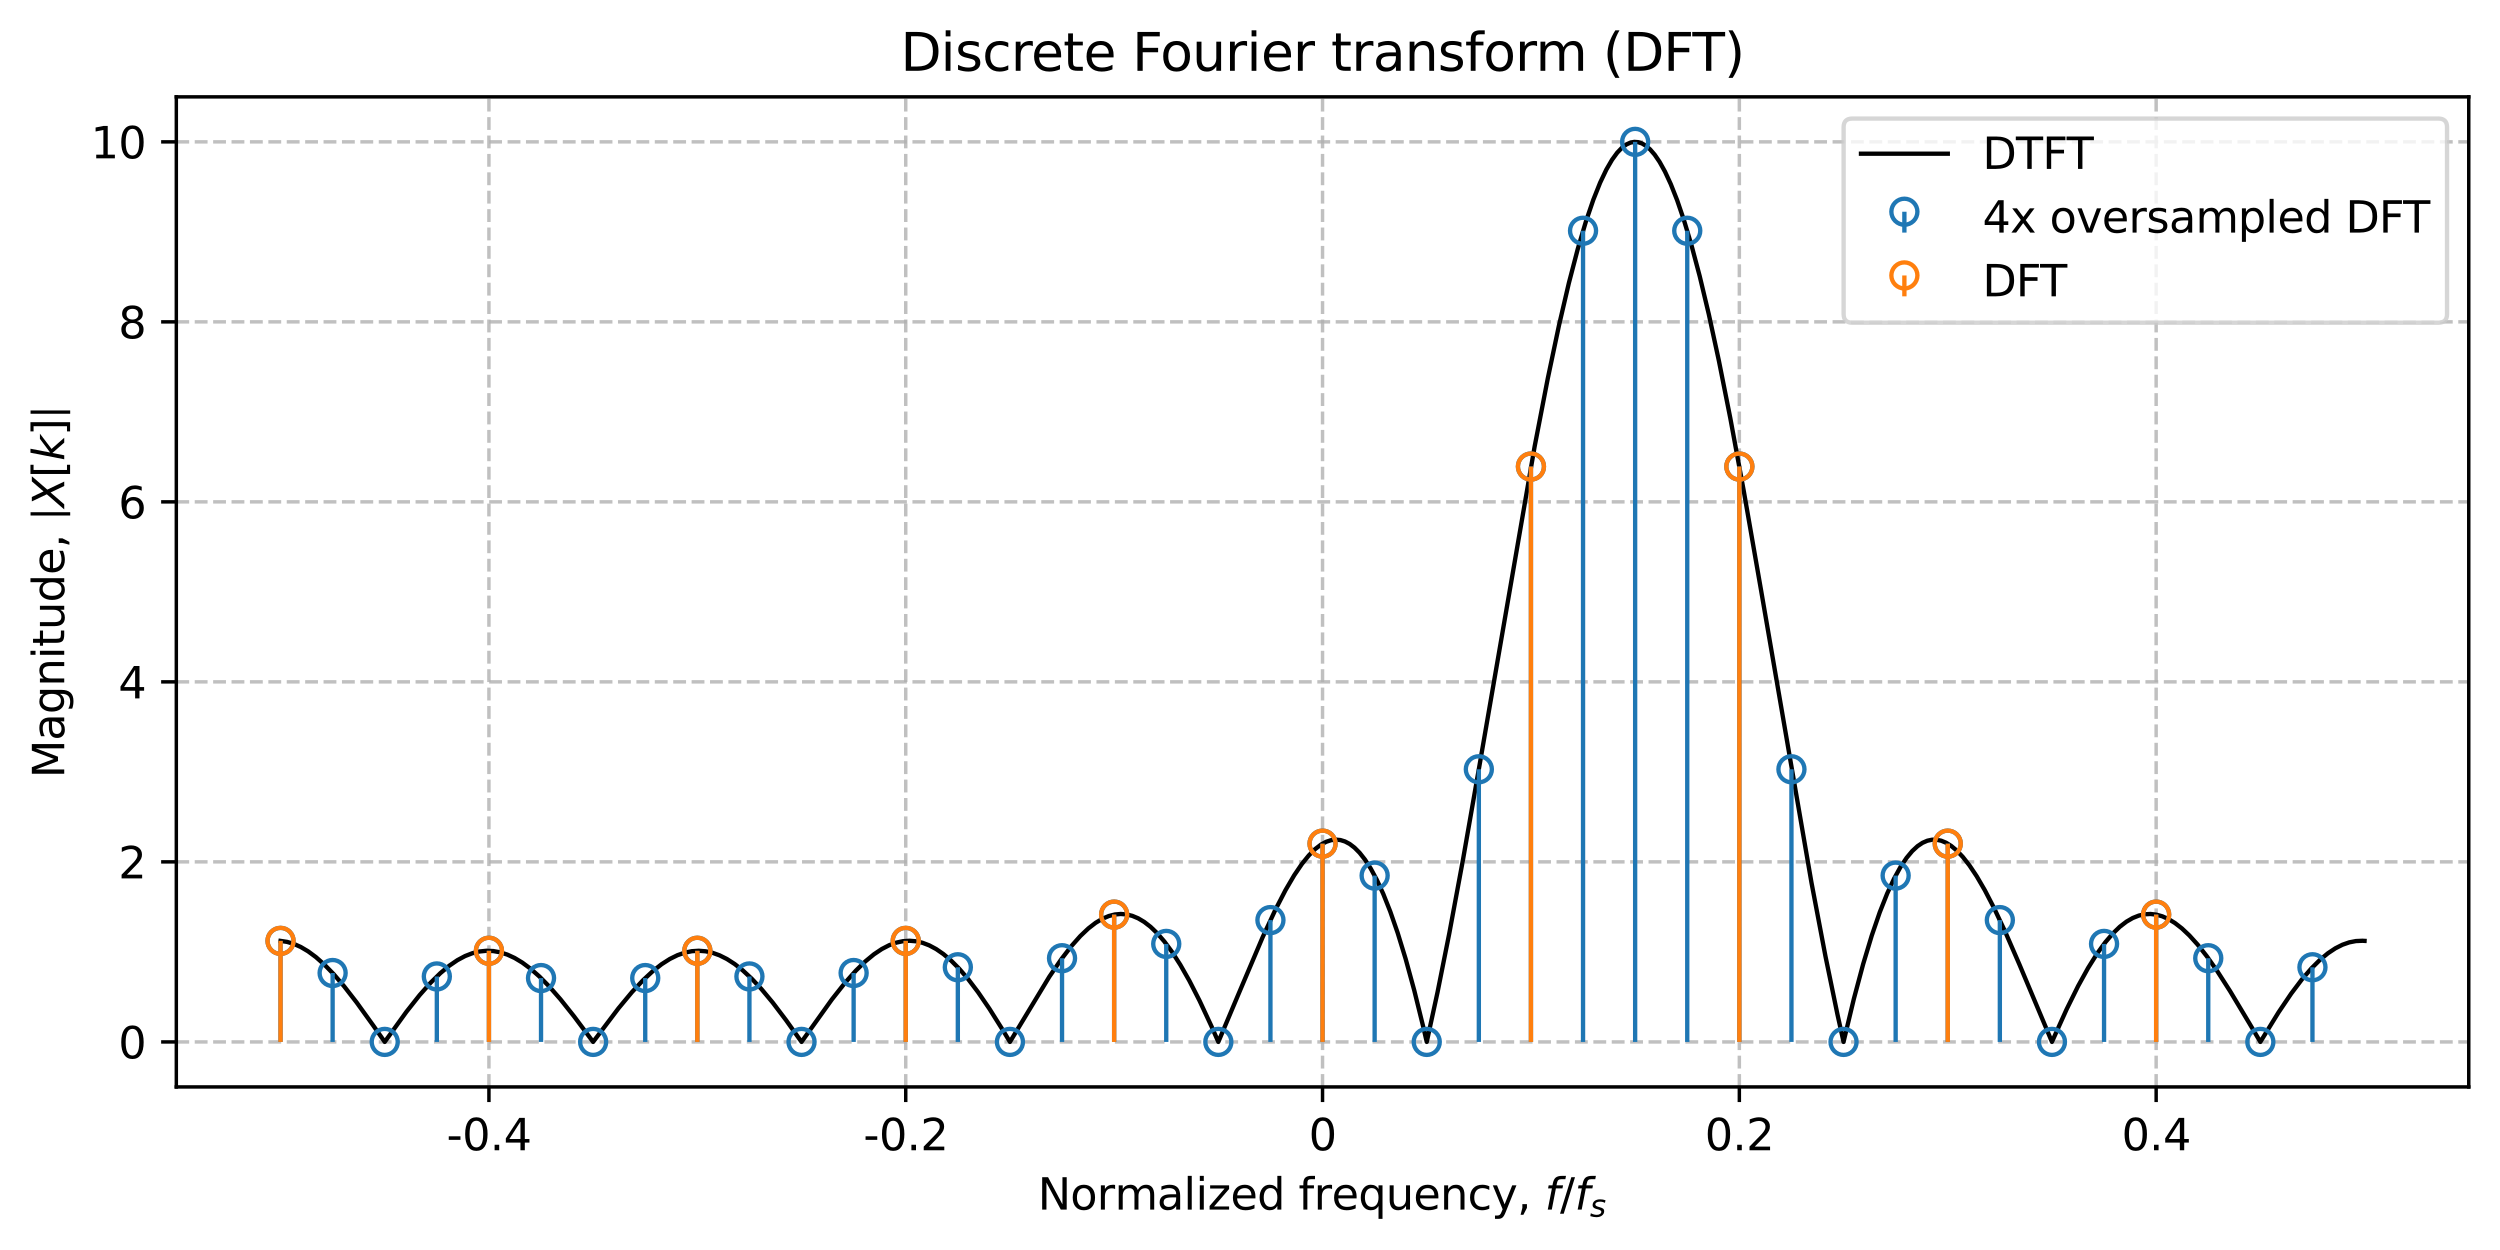 <?xml version="1.0" encoding="utf-8" standalone="no"?>
<!DOCTYPE svg PUBLIC "-//W3C//DTD SVG 1.1//EN"
  "http://www.w3.org/Graphics/SVG/1.1/DTD/svg11.dtd">
<svg xmlns:xlink="http://www.w3.org/1999/xlink" width="576pt" height="288pt" viewBox="0 0 576 288" xmlns="http://www.w3.org/2000/svg" version="1.1">
 <defs>
  <style type="text/css">*{stroke-linejoin: round; stroke-linecap: butt}</style>
 </defs>
 <g id="figure_1">
  <g id="patch_1">
   <path d="M 0 288 
L 576 288 
L 576 0 
L 0 0 
z
" style="fill: #ffffff"/>
  </g>
  <g id="axes_1">
   <g id="patch_2">
    <path d="M 40.625 250.422 
L 568.8 250.422 
L 568.8 22.318 
L 40.625 22.318 
z
" style="fill: #ffffff"/>
   </g>
   <g id="matplotlib.axis_1">
    <g id="xtick_1">
     <g id="line2d_1">
      <path d="M 112.649 250.422 
L 112.649 22.318 
" clip-path="url(#pb318023a5d)" style="fill: none; stroke-dasharray: 2.96,1.28; stroke-dashoffset: 0; stroke: #b0b0b0; stroke-opacity: 0.8; stroke-width: 0.8"/>
     </g>
     <g id="line2d_2">
      <defs>
       <path id="m74161838cf" d="M 0 0 
L 0 3.5 
" style="stroke: #000000; stroke-width: 0.8"/>
      </defs>
      <g>
       <use xlink:href="#m74161838cf" x="112.649" y="250.422" style="stroke: #000000; stroke-width: 0.8"/>
      </g>
     </g>
     <g id="text_1">
      <!-- -0.4 -->
      <g transform="translate(102.893 265.02) scale(0.1 -0.1)">
       <defs>
        <path id="DejaVuSans-2d" d="M 313 2009 
L 1997 2009 
L 1997 1497 
L 313 1497 
L 313 2009 
z
" transform="scale(0.016)"/>
        <path id="DejaVuSans-30" d="M 2034 4250 
Q 1547 4250 1301 3770 
Q 1056 3291 1056 2328 
Q 1056 1369 1301 889 
Q 1547 409 2034 409 
Q 2525 409 2770 889 
Q 3016 1369 3016 2328 
Q 3016 3291 2770 3770 
Q 2525 4250 2034 4250 
z
M 2034 4750 
Q 2819 4750 3233 4129 
Q 3647 3509 3647 2328 
Q 3647 1150 3233 529 
Q 2819 -91 2034 -91 
Q 1250 -91 836 529 
Q 422 1150 422 2328 
Q 422 3509 836 4129 
Q 1250 4750 2034 4750 
z
" transform="scale(0.016)"/>
        <path id="DejaVuSans-2e" d="M 684 794 
L 1344 794 
L 1344 0 
L 684 0 
L 684 794 
z
" transform="scale(0.016)"/>
        <path id="DejaVuSans-34" d="M 2419 4116 
L 825 1625 
L 2419 1625 
L 2419 4116 
z
M 2253 4666 
L 3047 4666 
L 3047 1625 
L 3713 1625 
L 3713 1100 
L 3047 1100 
L 3047 0 
L 2419 0 
L 2419 1100 
L 313 1100 
L 313 1709 
L 2253 4666 
z
" transform="scale(0.016)"/>
       </defs>
       <use xlink:href="#DejaVuSans-2d"/>
       <use xlink:href="#DejaVuSans-30" transform="translate(36.084 0)"/>
       <use xlink:href="#DejaVuSans-2e" transform="translate(99.707 0)"/>
       <use xlink:href="#DejaVuSans-34" transform="translate(131.494 0)"/>
      </g>
     </g>
    </g>
    <g id="xtick_2">
     <g id="line2d_3">
      <path d="M 208.681 250.422 
L 208.681 22.318 
" clip-path="url(#pb318023a5d)" style="fill: none; stroke-dasharray: 2.96,1.28; stroke-dashoffset: 0; stroke: #b0b0b0; stroke-opacity: 0.8; stroke-width: 0.8"/>
     </g>
     <g id="line2d_4">
      <g>
       <use xlink:href="#m74161838cf" x="208.681" y="250.422" style="stroke: #000000; stroke-width: 0.8"/>
      </g>
     </g>
     <g id="text_2">
      <!-- -0.2 -->
      <g transform="translate(198.925 265.02) scale(0.1 -0.1)">
       <defs>
        <path id="DejaVuSans-32" d="M 1228 531 
L 3431 531 
L 3431 0 
L 469 0 
L 469 531 
Q 828 903 1448 1529 
Q 2069 2156 2228 2338 
Q 2531 2678 2651 2914 
Q 2772 3150 2772 3378 
Q 2772 3750 2511 3984 
Q 2250 4219 1831 4219 
Q 1534 4219 1204 4116 
Q 875 4013 500 3803 
L 500 4441 
Q 881 4594 1212 4672 
Q 1544 4750 1819 4750 
Q 2544 4750 2975 4387 
Q 3406 4025 3406 3419 
Q 3406 3131 3298 2873 
Q 3191 2616 2906 2266 
Q 2828 2175 2409 1742 
Q 1991 1309 1228 531 
z
" transform="scale(0.016)"/>
       </defs>
       <use xlink:href="#DejaVuSans-2d"/>
       <use xlink:href="#DejaVuSans-30" transform="translate(36.084 0)"/>
       <use xlink:href="#DejaVuSans-2e" transform="translate(99.707 0)"/>
       <use xlink:href="#DejaVuSans-32" transform="translate(131.494 0)"/>
      </g>
     </g>
    </g>
    <g id="xtick_3">
     <g id="line2d_5">
      <path d="M 304.713 250.422 
L 304.713 22.318 
" clip-path="url(#pb318023a5d)" style="fill: none; stroke-dasharray: 2.96,1.28; stroke-dashoffset: 0; stroke: #b0b0b0; stroke-opacity: 0.8; stroke-width: 0.8"/>
     </g>
     <g id="line2d_6">
      <g>
       <use xlink:href="#m74161838cf" x="304.713" y="250.422" style="stroke: #000000; stroke-width: 0.8"/>
      </g>
     </g>
     <g id="text_3">
      <!-- 0 -->
      <g transform="translate(301.531 265.02) scale(0.1 -0.1)">
       <use xlink:href="#DejaVuSans-30"/>
      </g>
     </g>
    </g>
    <g id="xtick_4">
     <g id="line2d_7">
      <path d="M 400.745 250.422 
L 400.745 22.318 
" clip-path="url(#pb318023a5d)" style="fill: none; stroke-dasharray: 2.96,1.28; stroke-dashoffset: 0; stroke: #b0b0b0; stroke-opacity: 0.8; stroke-width: 0.8"/>
     </g>
     <g id="line2d_8">
      <g>
       <use xlink:href="#m74161838cf" x="400.745" y="250.422" style="stroke: #000000; stroke-width: 0.8"/>
      </g>
     </g>
     <g id="text_4">
      <!-- 0.2 -->
      <g transform="translate(392.793 265.02) scale(0.1 -0.1)">
       <use xlink:href="#DejaVuSans-30"/>
       <use xlink:href="#DejaVuSans-2e" transform="translate(63.623 0)"/>
       <use xlink:href="#DejaVuSans-32" transform="translate(95.41 0)"/>
      </g>
     </g>
    </g>
    <g id="xtick_5">
     <g id="line2d_9">
      <path d="M 496.777 250.422 
L 496.777 22.318 
" clip-path="url(#pb318023a5d)" style="fill: none; stroke-dasharray: 2.96,1.28; stroke-dashoffset: 0; stroke: #b0b0b0; stroke-opacity: 0.8; stroke-width: 0.8"/>
     </g>
     <g id="line2d_10">
      <g>
       <use xlink:href="#m74161838cf" x="496.777" y="250.422" style="stroke: #000000; stroke-width: 0.8"/>
      </g>
     </g>
     <g id="text_5">
      <!-- 0.4 -->
      <g transform="translate(488.825 265.02) scale(0.1 -0.1)">
       <use xlink:href="#DejaVuSans-30"/>
       <use xlink:href="#DejaVuSans-2e" transform="translate(63.623 0)"/>
       <use xlink:href="#DejaVuSans-34" transform="translate(95.41 0)"/>
      </g>
     </g>
    </g>
    <g id="text_6">
     <!-- Normalized frequency, $f/f_s$ -->
     <g transform="translate(239.113 278.7) scale(0.1 -0.1)">
      <defs>
       <path id="DejaVuSans-4e" d="M 628 4666 
L 1478 4666 
L 3547 763 
L 3547 4666 
L 4159 4666 
L 4159 0 
L 3309 0 
L 1241 3903 
L 1241 0 
L 628 0 
L 628 4666 
z
" transform="scale(0.016)"/>
       <path id="DejaVuSans-6f" d="M 1959 3097 
Q 1497 3097 1228 2736 
Q 959 2375 959 1747 
Q 959 1119 1226 758 
Q 1494 397 1959 397 
Q 2419 397 2687 759 
Q 2956 1122 2956 1747 
Q 2956 2369 2687 2733 
Q 2419 3097 1959 3097 
z
M 1959 3584 
Q 2709 3584 3137 3096 
Q 3566 2609 3566 1747 
Q 3566 888 3137 398 
Q 2709 -91 1959 -91 
Q 1206 -91 779 398 
Q 353 888 353 1747 
Q 353 2609 779 3096 
Q 1206 3584 1959 3584 
z
" transform="scale(0.016)"/>
       <path id="DejaVuSans-72" d="M 2631 2963 
Q 2534 3019 2420 3045 
Q 2306 3072 2169 3072 
Q 1681 3072 1420 2755 
Q 1159 2438 1159 1844 
L 1159 0 
L 581 0 
L 581 3500 
L 1159 3500 
L 1159 2956 
Q 1341 3275 1631 3429 
Q 1922 3584 2338 3584 
Q 2397 3584 2469 3576 
Q 2541 3569 2628 3553 
L 2631 2963 
z
" transform="scale(0.016)"/>
       <path id="DejaVuSans-6d" d="M 3328 2828 
Q 3544 3216 3844 3400 
Q 4144 3584 4550 3584 
Q 5097 3584 5394 3201 
Q 5691 2819 5691 2113 
L 5691 0 
L 5113 0 
L 5113 2094 
Q 5113 2597 4934 2840 
Q 4756 3084 4391 3084 
Q 3944 3084 3684 2787 
Q 3425 2491 3425 1978 
L 3425 0 
L 2847 0 
L 2847 2094 
Q 2847 2600 2669 2842 
Q 2491 3084 2119 3084 
Q 1678 3084 1418 2786 
Q 1159 2488 1159 1978 
L 1159 0 
L 581 0 
L 581 3500 
L 1159 3500 
L 1159 2956 
Q 1356 3278 1631 3431 
Q 1906 3584 2284 3584 
Q 2666 3584 2933 3390 
Q 3200 3197 3328 2828 
z
" transform="scale(0.016)"/>
       <path id="DejaVuSans-61" d="M 2194 1759 
Q 1497 1759 1228 1600 
Q 959 1441 959 1056 
Q 959 750 1161 570 
Q 1363 391 1709 391 
Q 2188 391 2477 730 
Q 2766 1069 2766 1631 
L 2766 1759 
L 2194 1759 
z
M 3341 1997 
L 3341 0 
L 2766 0 
L 2766 531 
Q 2569 213 2275 61 
Q 1981 -91 1556 -91 
Q 1019 -91 701 211 
Q 384 513 384 1019 
Q 384 1609 779 1909 
Q 1175 2209 1959 2209 
L 2766 2209 
L 2766 2266 
Q 2766 2663 2505 2880 
Q 2244 3097 1772 3097 
Q 1472 3097 1187 3025 
Q 903 2953 641 2809 
L 641 3341 
Q 956 3463 1253 3523 
Q 1550 3584 1831 3584 
Q 2591 3584 2966 3190 
Q 3341 2797 3341 1997 
z
" transform="scale(0.016)"/>
       <path id="DejaVuSans-6c" d="M 603 4863 
L 1178 4863 
L 1178 0 
L 603 0 
L 603 4863 
z
" transform="scale(0.016)"/>
       <path id="DejaVuSans-69" d="M 603 3500 
L 1178 3500 
L 1178 0 
L 603 0 
L 603 3500 
z
M 603 4863 
L 1178 4863 
L 1178 4134 
L 603 4134 
L 603 4863 
z
" transform="scale(0.016)"/>
       <path id="DejaVuSans-7a" d="M 353 3500 
L 3084 3500 
L 3084 2975 
L 922 459 
L 3084 459 
L 3084 0 
L 275 0 
L 275 525 
L 2438 3041 
L 353 3041 
L 353 3500 
z
" transform="scale(0.016)"/>
       <path id="DejaVuSans-65" d="M 3597 1894 
L 3597 1613 
L 953 1613 
Q 991 1019 1311 708 
Q 1631 397 2203 397 
Q 2534 397 2845 478 
Q 3156 559 3463 722 
L 3463 178 
Q 3153 47 2828 -22 
Q 2503 -91 2169 -91 
Q 1331 -91 842 396 
Q 353 884 353 1716 
Q 353 2575 817 3079 
Q 1281 3584 2069 3584 
Q 2775 3584 3186 3129 
Q 3597 2675 3597 1894 
z
M 3022 2063 
Q 3016 2534 2758 2815 
Q 2500 3097 2075 3097 
Q 1594 3097 1305 2825 
Q 1016 2553 972 2059 
L 3022 2063 
z
" transform="scale(0.016)"/>
       <path id="DejaVuSans-64" d="M 2906 2969 
L 2906 4863 
L 3481 4863 
L 3481 0 
L 2906 0 
L 2906 525 
Q 2725 213 2448 61 
Q 2172 -91 1784 -91 
Q 1150 -91 751 415 
Q 353 922 353 1747 
Q 353 2572 751 3078 
Q 1150 3584 1784 3584 
Q 2172 3584 2448 3432 
Q 2725 3281 2906 2969 
z
M 947 1747 
Q 947 1113 1208 752 
Q 1469 391 1925 391 
Q 2381 391 2643 752 
Q 2906 1113 2906 1747 
Q 2906 2381 2643 2742 
Q 2381 3103 1925 3103 
Q 1469 3103 1208 2742 
Q 947 2381 947 1747 
z
" transform="scale(0.016)"/>
       <path id="DejaVuSans-20" transform="scale(0.016)"/>
       <path id="DejaVuSans-66" d="M 2375 4863 
L 2375 4384 
L 1825 4384 
Q 1516 4384 1395 4259 
Q 1275 4134 1275 3809 
L 1275 3500 
L 2222 3500 
L 2222 3053 
L 1275 3053 
L 1275 0 
L 697 0 
L 697 3053 
L 147 3053 
L 147 3500 
L 697 3500 
L 697 3744 
Q 697 4328 969 4595 
Q 1241 4863 1831 4863 
L 2375 4863 
z
" transform="scale(0.016)"/>
       <path id="DejaVuSans-71" d="M 947 1747 
Q 947 1113 1208 752 
Q 1469 391 1925 391 
Q 2381 391 2643 752 
Q 2906 1113 2906 1747 
Q 2906 2381 2643 2742 
Q 2381 3103 1925 3103 
Q 1469 3103 1208 2742 
Q 947 2381 947 1747 
z
M 2906 525 
Q 2725 213 2448 61 
Q 2172 -91 1784 -91 
Q 1150 -91 751 415 
Q 353 922 353 1747 
Q 353 2572 751 3078 
Q 1150 3584 1784 3584 
Q 2172 3584 2448 3432 
Q 2725 3281 2906 2969 
L 2906 3500 
L 3481 3500 
L 3481 -1331 
L 2906 -1331 
L 2906 525 
z
" transform="scale(0.016)"/>
       <path id="DejaVuSans-75" d="M 544 1381 
L 544 3500 
L 1119 3500 
L 1119 1403 
Q 1119 906 1312 657 
Q 1506 409 1894 409 
Q 2359 409 2629 706 
Q 2900 1003 2900 1516 
L 2900 3500 
L 3475 3500 
L 3475 0 
L 2900 0 
L 2900 538 
Q 2691 219 2414 64 
Q 2138 -91 1772 -91 
Q 1169 -91 856 284 
Q 544 659 544 1381 
z
M 1991 3584 
L 1991 3584 
z
" transform="scale(0.016)"/>
       <path id="DejaVuSans-6e" d="M 3513 2113 
L 3513 0 
L 2938 0 
L 2938 2094 
Q 2938 2591 2744 2837 
Q 2550 3084 2163 3084 
Q 1697 3084 1428 2787 
Q 1159 2491 1159 1978 
L 1159 0 
L 581 0 
L 581 3500 
L 1159 3500 
L 1159 2956 
Q 1366 3272 1645 3428 
Q 1925 3584 2291 3584 
Q 2894 3584 3203 3211 
Q 3513 2838 3513 2113 
z
" transform="scale(0.016)"/>
       <path id="DejaVuSans-63" d="M 3122 3366 
L 3122 2828 
Q 2878 2963 2633 3030 
Q 2388 3097 2138 3097 
Q 1578 3097 1268 2742 
Q 959 2388 959 1747 
Q 959 1106 1268 751 
Q 1578 397 2138 397 
Q 2388 397 2633 464 
Q 2878 531 3122 666 
L 3122 134 
Q 2881 22 2623 -34 
Q 2366 -91 2075 -91 
Q 1284 -91 818 406 
Q 353 903 353 1747 
Q 353 2603 823 3093 
Q 1294 3584 2113 3584 
Q 2378 3584 2631 3529 
Q 2884 3475 3122 3366 
z
" transform="scale(0.016)"/>
       <path id="DejaVuSans-79" d="M 2059 -325 
Q 1816 -950 1584 -1140 
Q 1353 -1331 966 -1331 
L 506 -1331 
L 506 -850 
L 844 -850 
Q 1081 -850 1212 -737 
Q 1344 -625 1503 -206 
L 1606 56 
L 191 3500 
L 800 3500 
L 1894 763 
L 2988 3500 
L 3597 3500 
L 2059 -325 
z
" transform="scale(0.016)"/>
       <path id="DejaVuSans-2c" d="M 750 794 
L 1409 794 
L 1409 256 
L 897 -744 
L 494 -744 
L 750 256 
L 750 794 
z
" transform="scale(0.016)"/>
       <path id="DejaVuSans-Oblique-66" d="M 3059 4863 
L 2969 4384 
L 2419 4384 
Q 2106 4384 1964 4261 
Q 1822 4138 1753 3809 
L 1691 3500 
L 2638 3500 
L 2553 3053 
L 1606 3053 
L 1013 0 
L 434 0 
L 1031 3053 
L 481 3053 
L 563 3500 
L 1113 3500 
L 1159 3744 
Q 1278 4363 1576 4613 
Q 1875 4863 2516 4863 
L 3059 4863 
z
" transform="scale(0.016)"/>
       <path id="DejaVuSans-2f" d="M 1625 4666 
L 2156 4666 
L 531 -594 
L 0 -594 
L 1625 4666 
z
" transform="scale(0.016)"/>
       <path id="DejaVuSans-Oblique-73" d="M 3200 3397 
L 3091 2853 
Q 2863 2978 2609 3040 
Q 2356 3103 2088 3103 
Q 1634 3103 1373 2948 
Q 1113 2794 1113 2528 
Q 1113 2219 1719 2053 
Q 1766 2041 1788 2034 
L 1972 1978 
Q 2547 1819 2739 1644 
Q 2931 1469 2931 1166 
Q 2931 609 2489 259 
Q 2047 -91 1331 -91 
Q 1053 -91 747 -37 
Q 441 16 72 128 
L 184 722 
Q 500 559 806 475 
Q 1113 391 1394 391 
Q 1816 391 2080 572 
Q 2344 753 2344 1031 
Q 2344 1331 1650 1516 
L 1591 1531 
L 1394 1581 
Q 956 1697 753 1886 
Q 550 2075 550 2369 
Q 550 2928 970 3256 
Q 1391 3584 2113 3584 
Q 2397 3584 2667 3537 
Q 2938 3491 3200 3397 
z
" transform="scale(0.016)"/>
      </defs>
      <use xlink:href="#DejaVuSans-4e" transform="translate(0 0.016)"/>
      <use xlink:href="#DejaVuSans-6f" transform="translate(74.805 0.016)"/>
      <use xlink:href="#DejaVuSans-72" transform="translate(135.986 0.016)"/>
      <use xlink:href="#DejaVuSans-6d" transform="translate(177.1 0.016)"/>
      <use xlink:href="#DejaVuSans-61" transform="translate(274.512 0.016)"/>
      <use xlink:href="#DejaVuSans-6c" transform="translate(335.791 0.016)"/>
      <use xlink:href="#DejaVuSans-69" transform="translate(363.574 0.016)"/>
      <use xlink:href="#DejaVuSans-7a" transform="translate(391.357 0.016)"/>
      <use xlink:href="#DejaVuSans-65" transform="translate(443.848 0.016)"/>
      <use xlink:href="#DejaVuSans-64" transform="translate(505.371 0.016)"/>
      <use xlink:href="#DejaVuSans-20" transform="translate(568.848 0.016)"/>
      <use xlink:href="#DejaVuSans-66" transform="translate(600.635 0.016)"/>
      <use xlink:href="#DejaVuSans-72" transform="translate(635.84 0.016)"/>
      <use xlink:href="#DejaVuSans-65" transform="translate(676.953 0.016)"/>
      <use xlink:href="#DejaVuSans-71" transform="translate(738.477 0.016)"/>
      <use xlink:href="#DejaVuSans-75" transform="translate(801.953 0.016)"/>
      <use xlink:href="#DejaVuSans-65" transform="translate(865.332 0.016)"/>
      <use xlink:href="#DejaVuSans-6e" transform="translate(926.855 0.016)"/>
      <use xlink:href="#DejaVuSans-63" transform="translate(990.234 0.016)"/>
      <use xlink:href="#DejaVuSans-79" transform="translate(1045.215 0.016)"/>
      <use xlink:href="#DejaVuSans-2c" transform="translate(1104.395 0.016)"/>
      <use xlink:href="#DejaVuSans-20" transform="translate(1136.182 0.016)"/>
      <use xlink:href="#DejaVuSans-Oblique-66" transform="translate(1167.969 0.016)"/>
      <use xlink:href="#DejaVuSans-2f" transform="translate(1203.174 0.016)"/>
      <use xlink:href="#DejaVuSans-Oblique-66" transform="translate(1236.865 0.016)"/>
      <use xlink:href="#DejaVuSans-Oblique-73" transform="translate(1272.07 -16.391) scale(0.7)"/>
     </g>
    </g>
   </g>
   <g id="matplotlib.axis_2">
    <g id="ytick_1">
     <g id="line2d_11">
      <path d="M 40.625 240.054 
L 568.8 240.054 
" clip-path="url(#pb318023a5d)" style="fill: none; stroke-dasharray: 2.96,1.28; stroke-dashoffset: 0; stroke: #b0b0b0; stroke-opacity: 0.8; stroke-width: 0.8"/>
     </g>
     <g id="line2d_12">
      <defs>
       <path id="mab198cfd69" d="M 0 0 
L -3.5 0 
" style="stroke: #000000; stroke-width: 0.8"/>
      </defs>
      <g>
       <use xlink:href="#mab198cfd69" x="40.625" y="240.054" style="stroke: #000000; stroke-width: 0.8"/>
      </g>
     </g>
     <g id="text_7">
      <!-- 0 -->
      <g transform="translate(27.262 243.853) scale(0.1 -0.1)">
       <use xlink:href="#DejaVuSans-30"/>
      </g>
     </g>
    </g>
    <g id="ytick_2">
     <g id="line2d_13">
      <path d="M 40.625 198.58 
L 568.8 198.58 
" clip-path="url(#pb318023a5d)" style="fill: none; stroke-dasharray: 2.96,1.28; stroke-dashoffset: 0; stroke: #b0b0b0; stroke-opacity: 0.8; stroke-width: 0.8"/>
     </g>
     <g id="line2d_14">
      <g>
       <use xlink:href="#mab198cfd69" x="40.625" y="198.58" style="stroke: #000000; stroke-width: 0.8"/>
      </g>
     </g>
     <g id="text_8">
      <!-- 2 -->
      <g transform="translate(27.262 202.379) scale(0.1 -0.1)">
       <use xlink:href="#DejaVuSans-32"/>
      </g>
     </g>
    </g>
    <g id="ytick_3">
     <g id="line2d_15">
      <path d="M 40.625 157.107 
L 568.8 157.107 
" clip-path="url(#pb318023a5d)" style="fill: none; stroke-dasharray: 2.96,1.28; stroke-dashoffset: 0; stroke: #b0b0b0; stroke-opacity: 0.8; stroke-width: 0.8"/>
     </g>
     <g id="line2d_16">
      <g>
       <use xlink:href="#mab198cfd69" x="40.625" y="157.107" style="stroke: #000000; stroke-width: 0.8"/>
      </g>
     </g>
     <g id="text_9">
      <!-- 4 -->
      <g transform="translate(27.262 160.906) scale(0.1 -0.1)">
       <use xlink:href="#DejaVuSans-34"/>
      </g>
     </g>
    </g>
    <g id="ytick_4">
     <g id="line2d_17">
      <path d="M 40.625 115.633 
L 568.8 115.633 
" clip-path="url(#pb318023a5d)" style="fill: none; stroke-dasharray: 2.96,1.28; stroke-dashoffset: 0; stroke: #b0b0b0; stroke-opacity: 0.8; stroke-width: 0.8"/>
     </g>
     <g id="line2d_18">
      <g>
       <use xlink:href="#mab198cfd69" x="40.625" y="115.633" style="stroke: #000000; stroke-width: 0.8"/>
      </g>
     </g>
     <g id="text_10">
      <!-- 6 -->
      <g transform="translate(27.262 119.433) scale(0.1 -0.1)">
       <defs>
        <path id="DejaVuSans-36" d="M 2113 2584 
Q 1688 2584 1439 2293 
Q 1191 2003 1191 1497 
Q 1191 994 1439 701 
Q 1688 409 2113 409 
Q 2538 409 2786 701 
Q 3034 994 3034 1497 
Q 3034 2003 2786 2293 
Q 2538 2584 2113 2584 
z
M 3366 4563 
L 3366 3988 
Q 3128 4100 2886 4159 
Q 2644 4219 2406 4219 
Q 1781 4219 1451 3797 
Q 1122 3375 1075 2522 
Q 1259 2794 1537 2939 
Q 1816 3084 2150 3084 
Q 2853 3084 3261 2657 
Q 3669 2231 3669 1497 
Q 3669 778 3244 343 
Q 2819 -91 2113 -91 
Q 1303 -91 875 529 
Q 447 1150 447 2328 
Q 447 3434 972 4092 
Q 1497 4750 2381 4750 
Q 2619 4750 2861 4703 
Q 3103 4656 3366 4563 
z
" transform="scale(0.016)"/>
       </defs>
       <use xlink:href="#DejaVuSans-36"/>
      </g>
     </g>
    </g>
    <g id="ytick_5">
     <g id="line2d_19">
      <path d="M 40.625 74.16 
L 568.8 74.16 
" clip-path="url(#pb318023a5d)" style="fill: none; stroke-dasharray: 2.96,1.28; stroke-dashoffset: 0; stroke: #b0b0b0; stroke-opacity: 0.8; stroke-width: 0.8"/>
     </g>
     <g id="line2d_20">
      <g>
       <use xlink:href="#mab198cfd69" x="40.625" y="74.16" style="stroke: #000000; stroke-width: 0.8"/>
      </g>
     </g>
     <g id="text_11">
      <!-- 8 -->
      <g transform="translate(27.262 77.959) scale(0.1 -0.1)">
       <defs>
        <path id="DejaVuSans-38" d="M 2034 2216 
Q 1584 2216 1326 1975 
Q 1069 1734 1069 1313 
Q 1069 891 1326 650 
Q 1584 409 2034 409 
Q 2484 409 2743 651 
Q 3003 894 3003 1313 
Q 3003 1734 2745 1975 
Q 2488 2216 2034 2216 
z
M 1403 2484 
Q 997 2584 770 2862 
Q 544 3141 544 3541 
Q 544 4100 942 4425 
Q 1341 4750 2034 4750 
Q 2731 4750 3128 4425 
Q 3525 4100 3525 3541 
Q 3525 3141 3298 2862 
Q 3072 2584 2669 2484 
Q 3125 2378 3379 2068 
Q 3634 1759 3634 1313 
Q 3634 634 3220 271 
Q 2806 -91 2034 -91 
Q 1263 -91 848 271 
Q 434 634 434 1313 
Q 434 1759 690 2068 
Q 947 2378 1403 2484 
z
M 1172 3481 
Q 1172 3119 1398 2916 
Q 1625 2713 2034 2713 
Q 2441 2713 2670 2916 
Q 2900 3119 2900 3481 
Q 2900 3844 2670 4047 
Q 2441 4250 2034 4250 
Q 1625 4250 1398 4047 
Q 1172 3844 1172 3481 
z
" transform="scale(0.016)"/>
       </defs>
       <use xlink:href="#DejaVuSans-38"/>
      </g>
     </g>
    </g>
    <g id="ytick_6">
     <g id="line2d_21">
      <path d="M 40.625 32.686 
L 568.8 32.686 
" clip-path="url(#pb318023a5d)" style="fill: none; stroke-dasharray: 2.96,1.28; stroke-dashoffset: 0; stroke: #b0b0b0; stroke-opacity: 0.8; stroke-width: 0.8"/>
     </g>
     <g id="line2d_22">
      <g>
       <use xlink:href="#mab198cfd69" x="40.625" y="32.686" style="stroke: #000000; stroke-width: 0.8"/>
      </g>
     </g>
     <g id="text_12">
      <!-- 10 -->
      <g transform="translate(20.9 36.486) scale(0.1 -0.1)">
       <defs>
        <path id="DejaVuSans-31" d="M 794 531 
L 1825 531 
L 1825 4091 
L 703 3866 
L 703 4441 
L 1819 4666 
L 2450 4666 
L 2450 531 
L 3481 531 
L 3481 0 
L 794 0 
L 794 531 
z
" transform="scale(0.016)"/>
       </defs>
       <use xlink:href="#DejaVuSans-31"/>
       <use xlink:href="#DejaVuSans-30" transform="translate(63.623 0)"/>
      </g>
     </g>
    </g>
    <g id="text_13">
     <!-- Magnitude, $\left| X[k] \right|$ -->
     <g transform="translate(14.8 179.27) rotate(-90) scale(0.1 -0.1)">
      <defs>
       <path id="DejaVuSans-4d" d="M 628 4666 
L 1569 4666 
L 2759 1491 
L 3956 4666 
L 4897 4666 
L 4897 0 
L 4281 0 
L 4281 4097 
L 3078 897 
L 2444 897 
L 1241 4097 
L 1241 0 
L 628 0 
L 628 4666 
z
" transform="scale(0.016)"/>
       <path id="DejaVuSans-67" d="M 2906 1791 
Q 2906 2416 2648 2759 
Q 2391 3103 1925 3103 
Q 1463 3103 1205 2759 
Q 947 2416 947 1791 
Q 947 1169 1205 825 
Q 1463 481 1925 481 
Q 2391 481 2648 825 
Q 2906 1169 2906 1791 
z
M 3481 434 
Q 3481 -459 3084 -895 
Q 2688 -1331 1869 -1331 
Q 1566 -1331 1297 -1286 
Q 1028 -1241 775 -1147 
L 775 -588 
Q 1028 -725 1275 -790 
Q 1522 -856 1778 -856 
Q 2344 -856 2625 -561 
Q 2906 -266 2906 331 
L 2906 616 
Q 2728 306 2450 153 
Q 2172 0 1784 0 
Q 1141 0 747 490 
Q 353 981 353 1791 
Q 353 2603 747 3093 
Q 1141 3584 1784 3584 
Q 2172 3584 2450 3431 
Q 2728 3278 2906 2969 
L 2906 3500 
L 3481 3500 
L 3481 434 
z
" transform="scale(0.016)"/>
       <path id="DejaVuSans-74" d="M 1172 4494 
L 1172 3500 
L 2356 3500 
L 2356 3053 
L 1172 3053 
L 1172 1153 
Q 1172 725 1289 603 
Q 1406 481 1766 481 
L 2356 481 
L 2356 0 
L 1766 0 
Q 1100 0 847 248 
Q 594 497 594 1153 
L 594 3053 
L 172 3053 
L 172 3500 
L 594 3500 
L 594 4494 
L 1172 4494 
z
" transform="scale(0.016)"/>
       <path id="DejaVuSans-7c" d="M 1344 4891 
L 1344 -1509 
L 813 -1509 
L 813 4891 
L 1344 4891 
z
" transform="scale(0.016)"/>
       <path id="DejaVuSans-Oblique-58" d="M 878 4666 
L 1516 4666 
L 2316 2981 
L 3763 4666 
L 4500 4666 
L 2578 2438 
L 3738 0 
L 3103 0 
L 2163 1966 
L 459 0 
L -275 0 
L 1906 2509 
L 878 4666 
z
" transform="scale(0.016)"/>
       <path id="DejaVuSans-5b" d="M 550 4863 
L 1875 4863 
L 1875 4416 
L 1125 4416 
L 1125 -397 
L 1875 -397 
L 1875 -844 
L 550 -844 
L 550 4863 
z
" transform="scale(0.016)"/>
       <path id="DejaVuSans-Oblique-6b" d="M 1172 4863 
L 1747 4863 
L 1197 2028 
L 3169 3500 
L 3916 3500 
L 1716 1825 
L 3322 0 
L 2625 0 
L 1131 1709 
L 800 0 
L 225 0 
L 1172 4863 
z
" transform="scale(0.016)"/>
       <path id="DejaVuSans-5d" d="M 1947 4863 
L 1947 -844 
L 622 -844 
L 622 -397 
L 1369 -397 
L 1369 4416 
L 622 4416 
L 622 4863 
L 1947 4863 
z
" transform="scale(0.016)"/>
      </defs>
      <use xlink:href="#DejaVuSans-4d" transform="translate(0 0.016)"/>
      <use xlink:href="#DejaVuSans-61" transform="translate(86.279 0.016)"/>
      <use xlink:href="#DejaVuSans-67" transform="translate(147.559 0.016)"/>
      <use xlink:href="#DejaVuSans-6e" transform="translate(211.035 0.016)"/>
      <use xlink:href="#DejaVuSans-69" transform="translate(274.414 0.016)"/>
      <use xlink:href="#DejaVuSans-74" transform="translate(302.197 0.016)"/>
      <use xlink:href="#DejaVuSans-75" transform="translate(341.406 0.016)"/>
      <use xlink:href="#DejaVuSans-64" transform="translate(404.785 0.016)"/>
      <use xlink:href="#DejaVuSans-65" transform="translate(468.262 0.016)"/>
      <use xlink:href="#DejaVuSans-2c" transform="translate(529.785 0.016)"/>
      <use xlink:href="#DejaVuSans-20" transform="translate(561.572 0.016)"/>
      <use xlink:href="#DejaVuSans-7c" transform="translate(593.359 7.812) scale(0.892)"/>
      <use xlink:href="#DejaVuSans-Oblique-58" transform="translate(623.387 0.016)"/>
      <use xlink:href="#DejaVuSans-5b" transform="translate(691.893 0.016)"/>
      <use xlink:href="#DejaVuSans-Oblique-6b" transform="translate(730.906 0.016)"/>
      <use xlink:href="#DejaVuSans-5d" transform="translate(788.817 0.016)"/>
      <use xlink:href="#DejaVuSans-7c" transform="translate(827.83 7.812) scale(0.892)"/>
     </g>
    </g>
   </g>
   <g id="line2d_23">
    <path d="M 64.633 216.78 
L 66.145 217.009 
L 67.69 217.47 
L 69.295 218.184 
L 70.982 219.183 
L 72.781 220.513 
L 74.727 222.235 
L 76.87 224.436 
L 79.29 227.253 
L 82.16 230.948 
L 86.054 236.36 
L 88.641 240.053 
L 88.713 239.95 
L 93.633 233.127 
L 96.682 229.273 
L 99.219 226.413 
L 101.461 224.211 
L 103.499 222.512 
L 105.387 221.221 
L 107.16 220.273 
L 108.847 219.618 
L 110.476 219.221 
L 112.068 219.061 
L 113.65 219.125 
L 115.243 219.413 
L 116.872 219.935 
L 118.563 220.714 
L 120.34 221.783 
L 122.234 223.188 
L 124.285 224.992 
L 126.549 227.29 
L 129.128 230.234 
L 132.255 234.161 
L 136.657 240.053 
L 136.785 239.88 
L 142.515 232.293 
L 145.602 228.579 
L 148.153 225.845 
L 150.4 223.755 
L 152.438 222.153 
L 154.324 220.949 
L 156.093 220.076 
L 157.778 219.49 
L 159.403 219.156 
L 160.994 219.056 
L 162.574 219.179 
L 164.167 219.527 
L 165.798 220.114 
L 167.488 220.962 
L 169.265 222.107 
L 171.158 223.598 
L 173.204 225.499 
L 175.459 227.906 
L 178.017 230.975 
L 181.096 235.034 
L 184.673 240.054 
L 184.785 239.893 
L 191.669 230.262 
L 194.685 226.452 
L 197.179 223.648 
L 199.37 221.508 
L 201.351 219.875 
L 203.176 218.652 
L 204.882 217.77 
L 206.499 217.181 
L 208.052 216.848 
L 209.565 216.75 
L 211.063 216.875 
L 212.569 217.226 
L 214.104 217.814 
L 215.693 218.665 
L 217.357 219.812 
L 219.12 221.305 
L 221.011 223.205 
L 223.069 225.596 
L 225.35 228.6 
L 227.962 232.42 
L 231.168 237.526 
L 232.689 240.053 
L 232.761 239.933 
L 241.777 225.018 
L 244.539 220.982 
L 246.86 217.969 
L 248.904 215.669 
L 250.746 213.92 
L 252.433 212.616 
L 253.999 211.68 
L 255.468 211.054 
L 256.868 210.696 
L 258.221 210.578 
L 259.551 210.684 
L 260.882 211.014 
L 262.236 211.582 
L 263.634 212.414 
L 265.093 213.547 
L 266.633 215.031 
L 268.273 216.929 
L 270.033 219.315 
L 271.941 222.287 
L 274.035 225.974 
L 276.379 230.567 
L 279.101 236.411 
L 280.705 240.053 
L 280.779 239.882 
L 285.266 229.232 
L 290.926 215.904 
L 293.824 209.656 
L 296.17 205.105 
L 298.188 201.658 
L 299.97 199.036 
L 301.568 197.067 
L 303.014 195.625 
L 304.335 194.611 
L 305.554 193.947 
L 306.694 193.574 
L 307.779 193.449 
L 308.836 193.55 
L 309.889 193.877 
L 310.963 194.446 
L 312.077 195.295 
L 313.247 196.474 
L 314.486 198.047 
L 315.802 200.091 
L 317.206 202.693 
L 318.704 205.956 
L 320.307 209.994 
L 322.022 214.937 
L 323.863 220.943 
L 325.846 228.193 
L 327.995 236.914 
L 328.721 240.053 
L 328.782 239.783 
L 331.212 228.588 
L 333.928 214.987 
L 337.072 198.065 
L 341.032 175.449 
L 353.574 102.908 
L 356.596 87.262 
L 359.18 75.014 
L 361.467 65.212 
L 363.526 57.332 
L 365.397 51.021 
L 367.105 46.013 
L 368.668 42.092 
L 370.1 39.079 
L 371.41 36.818 
L 372.609 35.173 
L 373.708 34.028 
L 374.718 33.283 
L 375.659 32.857 
L 376.551 32.692 
L 377.422 32.755 
L 378.303 33.045 
L 379.218 33.587 
L 380.191 34.429 
L 381.238 35.641 
L 382.372 37.307 
L 383.605 39.528 
L 384.945 42.417 
L 386.404 46.109 
L 387.992 50.755 
L 389.723 56.533 
L 391.618 63.655 
L 393.705 72.391 
L 396.027 83.103 
L 398.661 96.34 
L 401.76 113.11 
L 405.778 136.163 
L 417.357 203.326 
L 420.585 220.318 
L 423.355 233.746 
L 424.753 240.054 
L 424.792 239.879 
L 427.131 230.127 
L 429.274 222.117 
L 431.253 215.551 
L 433.09 210.201 
L 434.801 205.882 
L 436.396 202.437 
L 437.885 199.732 
L 439.277 197.65 
L 440.579 196.087 
L 441.802 194.955 
L 442.957 194.18 
L 444.059 193.701 
L 445.129 193.475 
L 446.191 193.478 
L 447.268 193.704 
L 448.387 194.171 
L 449.573 194.911 
L 450.846 195.977 
L 452.228 197.434 
L 453.745 199.366 
L 455.423 201.877 
L 457.303 205.105 
L 459.45 209.249 
L 461.99 214.659 
L 465.274 222.213 
L 472.769 240.053 
L 472.854 239.856 
L 476.154 232.531 
L 478.797 227.185 
L 481.095 223.022 
L 483.159 219.728 
L 485.045 217.125 
L 486.787 215.087 
L 488.413 213.519 
L 489.94 212.346 
L 491.39 211.506 
L 492.781 210.953 
L 494.132 210.652 
L 495.467 210.581 
L 496.808 210.733 
L 498.179 211.115 
L 499.602 211.746 
L 501.102 212.658 
L 502.704 213.9 
L 504.435 215.531 
L 506.333 217.632 
L 508.448 220.319 
L 510.874 223.773 
L 513.818 228.372 
L 518.163 235.623 
L 520.784 240.053 
L 520.845 239.952 
L 524.976 233.245 
L 527.887 228.93 
L 530.345 225.67 
L 532.528 223.135 
L 534.514 221.158 
L 536.352 219.634 
L 538.074 218.489 
L 539.707 217.665 
L 541.273 217.119 
L 542.796 216.822 
L 544.299 216.754 
L 544.792 216.78 
L 544.792 216.78 
" clip-path="url(#pb318023a5d)" style="fill: none; stroke: #000000; stroke-linecap: square"/>
   </g>
   <g id="line2d_24"/>
   <g id="LineCollection_1">
    <path d="M 64.633 240.054 
L 64.633 216.78 
" clip-path="url(#pb318023a5d)" style="fill: none; stroke: #1f77b4"/>
    <path d="M 76.637 240.054 
L 76.637 224.182 
" clip-path="url(#pb318023a5d)" style="fill: none; stroke: #1f77b4"/>
    <path d="M 88.641 240.054 
L 88.641 240.054 
" clip-path="url(#pb318023a5d)" style="fill: none; stroke: #1f77b4"/>
    <path d="M 100.645 240.054 
L 100.645 224.974 
" clip-path="url(#pb318023a5d)" style="fill: none; stroke: #1f77b4"/>
    <path d="M 112.649 240.054 
L 112.649 219.058 
" clip-path="url(#pb318023a5d)" style="fill: none; stroke: #1f77b4"/>
    <path d="M 124.653 240.054 
L 124.653 225.345 
" clip-path="url(#pb318023a5d)" style="fill: none; stroke: #1f77b4"/>
    <path d="M 136.657 240.054 
L 136.657 240.054 
" clip-path="url(#pb318023a5d)" style="fill: none; stroke: #1f77b4"/>
    <path d="M 148.661 240.054 
L 148.661 225.345 
" clip-path="url(#pb318023a5d)" style="fill: none; stroke: #1f77b4"/>
    <path d="M 160.665 240.054 
L 160.665 219.058 
" clip-path="url(#pb318023a5d)" style="fill: none; stroke: #1f77b4"/>
    <path d="M 172.669 240.054 
L 172.669 224.974 
" clip-path="url(#pb318023a5d)" style="fill: none; stroke: #1f77b4"/>
    <path d="M 184.673 240.054 
L 184.673 240.054 
" clip-path="url(#pb318023a5d)" style="fill: none; stroke: #1f77b4"/>
    <path d="M 196.677 240.054 
L 196.677 224.182 
" clip-path="url(#pb318023a5d)" style="fill: none; stroke: #1f77b4"/>
    <path d="M 208.681 240.054 
L 208.681 216.78 
" clip-path="url(#pb318023a5d)" style="fill: none; stroke: #1f77b4"/>
    <path d="M 220.685 240.054 
L 220.685 222.856 
" clip-path="url(#pb318023a5d)" style="fill: none; stroke: #1f77b4"/>
    <path d="M 232.689 240.054 
L 232.689 240.054 
" clip-path="url(#pb318023a5d)" style="fill: none; stroke: #1f77b4"/>
    <path d="M 244.693 240.054 
L 244.693 220.77 
" clip-path="url(#pb318023a5d)" style="fill: none; stroke: #1f77b4"/>
    <path d="M 256.697 240.054 
L 256.697 210.727 
" clip-path="url(#pb318023a5d)" style="fill: none; stroke: #1f77b4"/>
    <path d="M 268.701 240.054 
L 268.701 217.476 
" clip-path="url(#pb318023a5d)" style="fill: none; stroke: #1f77b4"/>
    <path d="M 280.705 240.054 
L 280.705 240.054 
" clip-path="url(#pb318023a5d)" style="fill: none; stroke: #1f77b4"/>
    <path d="M 292.709 240.054 
L 292.709 211.99 
" clip-path="url(#pb318023a5d)" style="fill: none; stroke: #1f77b4"/>
    <path d="M 304.713 240.054 
L 304.713 194.377 
" clip-path="url(#pb318023a5d)" style="fill: none; stroke: #1f77b4"/>
    <path d="M 316.717 240.054 
L 316.717 201.737 
" clip-path="url(#pb318023a5d)" style="fill: none; stroke: #1f77b4"/>
    <path d="M 328.721 240.054 
L 328.721 240.054 
" clip-path="url(#pb318023a5d)" style="fill: none; stroke: #1f77b4"/>
    <path d="M 340.725 240.054 
L 340.725 177.242 
" clip-path="url(#pb318023a5d)" style="fill: none; stroke: #1f77b4"/>
    <path d="M 352.729 240.054 
L 352.729 107.495 
" clip-path="url(#pb318023a5d)" style="fill: none; stroke: #1f77b4"/>
    <path d="M 364.733 240.054 
L 364.733 53.166 
" clip-path="url(#pb318023a5d)" style="fill: none; stroke: #1f77b4"/>
    <path d="M 376.737 240.054 
L 376.737 32.686 
" clip-path="url(#pb318023a5d)" style="fill: none; stroke: #1f77b4"/>
    <path d="M 388.741 240.054 
L 388.741 53.166 
" clip-path="url(#pb318023a5d)" style="fill: none; stroke: #1f77b4"/>
    <path d="M 400.745 240.054 
L 400.745 107.495 
" clip-path="url(#pb318023a5d)" style="fill: none; stroke: #1f77b4"/>
    <path d="M 412.749 240.054 
L 412.749 177.242 
" clip-path="url(#pb318023a5d)" style="fill: none; stroke: #1f77b4"/>
    <path d="M 424.753 240.054 
L 424.753 240.054 
" clip-path="url(#pb318023a5d)" style="fill: none; stroke: #1f77b4"/>
    <path d="M 436.757 240.054 
L 436.757 201.737 
" clip-path="url(#pb318023a5d)" style="fill: none; stroke: #1f77b4"/>
    <path d="M 448.761 240.054 
L 448.761 194.377 
" clip-path="url(#pb318023a5d)" style="fill: none; stroke: #1f77b4"/>
    <path d="M 460.765 240.054 
L 460.765 211.99 
" clip-path="url(#pb318023a5d)" style="fill: none; stroke: #1f77b4"/>
    <path d="M 472.769 240.054 
L 472.769 240.054 
" clip-path="url(#pb318023a5d)" style="fill: none; stroke: #1f77b4"/>
    <path d="M 484.773 240.054 
L 484.773 217.476 
" clip-path="url(#pb318023a5d)" style="fill: none; stroke: #1f77b4"/>
    <path d="M 496.777 240.054 
L 496.777 210.727 
" clip-path="url(#pb318023a5d)" style="fill: none; stroke: #1f77b4"/>
    <path d="M 508.781 240.054 
L 508.781 220.77 
" clip-path="url(#pb318023a5d)" style="fill: none; stroke: #1f77b4"/>
    <path d="M 520.785 240.054 
L 520.785 240.054 
" clip-path="url(#pb318023a5d)" style="fill: none; stroke: #1f77b4"/>
    <path d="M 532.789 240.054 
L 532.789 222.856 
" clip-path="url(#pb318023a5d)" style="fill: none; stroke: #1f77b4"/>
   </g>
   <g id="line2d_25">
    <defs>
     <path id="mc0e559f40a" d="M 0 3 
C 0.796 3 1.559 2.684 2.121 2.121 
C 2.684 1.559 3 0.796 3 0 
C 3 -0.796 2.684 -1.559 2.121 -2.121 
C 1.559 -2.684 0.796 -3 0 -3 
C -0.796 -3 -1.559 -2.684 -2.121 -2.121 
C -2.684 -1.559 -3 -0.796 -3 0 
C -3 0.796 -2.684 1.559 -2.121 2.121 
C -1.559 2.684 -0.796 3 0 3 
z
" style="stroke: #1f77b4"/>
    </defs>
    <g clip-path="url(#pb318023a5d)">
     <use xlink:href="#mc0e559f40a" x="64.633" y="216.78" style="fill-opacity: 0; stroke: #1f77b4"/>
     <use xlink:href="#mc0e559f40a" x="76.637" y="224.182" style="fill-opacity: 0; stroke: #1f77b4"/>
     <use xlink:href="#mc0e559f40a" x="88.641" y="240.054" style="fill-opacity: 0; stroke: #1f77b4"/>
     <use xlink:href="#mc0e559f40a" x="100.645" y="224.974" style="fill-opacity: 0; stroke: #1f77b4"/>
     <use xlink:href="#mc0e559f40a" x="112.649" y="219.058" style="fill-opacity: 0; stroke: #1f77b4"/>
     <use xlink:href="#mc0e559f40a" x="124.653" y="225.345" style="fill-opacity: 0; stroke: #1f77b4"/>
     <use xlink:href="#mc0e559f40a" x="136.657" y="240.054" style="fill-opacity: 0; stroke: #1f77b4"/>
     <use xlink:href="#mc0e559f40a" x="148.661" y="225.345" style="fill-opacity: 0; stroke: #1f77b4"/>
     <use xlink:href="#mc0e559f40a" x="160.665" y="219.058" style="fill-opacity: 0; stroke: #1f77b4"/>
     <use xlink:href="#mc0e559f40a" x="172.669" y="224.974" style="fill-opacity: 0; stroke: #1f77b4"/>
     <use xlink:href="#mc0e559f40a" x="184.673" y="240.054" style="fill-opacity: 0; stroke: #1f77b4"/>
     <use xlink:href="#mc0e559f40a" x="196.677" y="224.182" style="fill-opacity: 0; stroke: #1f77b4"/>
     <use xlink:href="#mc0e559f40a" x="208.681" y="216.78" style="fill-opacity: 0; stroke: #1f77b4"/>
     <use xlink:href="#mc0e559f40a" x="220.685" y="222.856" style="fill-opacity: 0; stroke: #1f77b4"/>
     <use xlink:href="#mc0e559f40a" x="232.689" y="240.054" style="fill-opacity: 0; stroke: #1f77b4"/>
     <use xlink:href="#mc0e559f40a" x="244.693" y="220.77" style="fill-opacity: 0; stroke: #1f77b4"/>
     <use xlink:href="#mc0e559f40a" x="256.697" y="210.727" style="fill-opacity: 0; stroke: #1f77b4"/>
     <use xlink:href="#mc0e559f40a" x="268.701" y="217.476" style="fill-opacity: 0; stroke: #1f77b4"/>
     <use xlink:href="#mc0e559f40a" x="280.705" y="240.054" style="fill-opacity: 0; stroke: #1f77b4"/>
     <use xlink:href="#mc0e559f40a" x="292.709" y="211.99" style="fill-opacity: 0; stroke: #1f77b4"/>
     <use xlink:href="#mc0e559f40a" x="304.713" y="194.377" style="fill-opacity: 0; stroke: #1f77b4"/>
     <use xlink:href="#mc0e559f40a" x="316.717" y="201.737" style="fill-opacity: 0; stroke: #1f77b4"/>
     <use xlink:href="#mc0e559f40a" x="328.721" y="240.054" style="fill-opacity: 0; stroke: #1f77b4"/>
     <use xlink:href="#mc0e559f40a" x="340.725" y="177.242" style="fill-opacity: 0; stroke: #1f77b4"/>
     <use xlink:href="#mc0e559f40a" x="352.729" y="107.495" style="fill-opacity: 0; stroke: #1f77b4"/>
     <use xlink:href="#mc0e559f40a" x="364.733" y="53.166" style="fill-opacity: 0; stroke: #1f77b4"/>
     <use xlink:href="#mc0e559f40a" x="376.737" y="32.686" style="fill-opacity: 0; stroke: #1f77b4"/>
     <use xlink:href="#mc0e559f40a" x="388.741" y="53.166" style="fill-opacity: 0; stroke: #1f77b4"/>
     <use xlink:href="#mc0e559f40a" x="400.745" y="107.495" style="fill-opacity: 0; stroke: #1f77b4"/>
     <use xlink:href="#mc0e559f40a" x="412.749" y="177.242" style="fill-opacity: 0; stroke: #1f77b4"/>
     <use xlink:href="#mc0e559f40a" x="424.753" y="240.054" style="fill-opacity: 0; stroke: #1f77b4"/>
     <use xlink:href="#mc0e559f40a" x="436.757" y="201.737" style="fill-opacity: 0; stroke: #1f77b4"/>
     <use xlink:href="#mc0e559f40a" x="448.761" y="194.377" style="fill-opacity: 0; stroke: #1f77b4"/>
     <use xlink:href="#mc0e559f40a" x="460.765" y="211.99" style="fill-opacity: 0; stroke: #1f77b4"/>
     <use xlink:href="#mc0e559f40a" x="472.769" y="240.054" style="fill-opacity: 0; stroke: #1f77b4"/>
     <use xlink:href="#mc0e559f40a" x="484.773" y="217.476" style="fill-opacity: 0; stroke: #1f77b4"/>
     <use xlink:href="#mc0e559f40a" x="496.777" y="210.727" style="fill-opacity: 0; stroke: #1f77b4"/>
     <use xlink:href="#mc0e559f40a" x="508.781" y="220.77" style="fill-opacity: 0; stroke: #1f77b4"/>
     <use xlink:href="#mc0e559f40a" x="520.785" y="240.054" style="fill-opacity: 0; stroke: #1f77b4"/>
     <use xlink:href="#mc0e559f40a" x="532.789" y="222.856" style="fill-opacity: 0; stroke: #1f77b4"/>
    </g>
   </g>
   <g id="line2d_26">
    <path d="M 64.633 240.054 
L 532.789 240.054 
" clip-path="url(#pb318023a5d)" style="fill: none; stroke: #000000; stroke-opacity: 0; stroke-linecap: square"/>
   </g>
   <g id="line2d_27"/>
   <g id="LineCollection_2">
    <path d="M 64.633 240.054 
L 64.633 216.78 
" clip-path="url(#pb318023a5d)" style="fill: none; stroke: #ff7f0e"/>
    <path d="M 112.649 240.054 
L 112.649 219.058 
" clip-path="url(#pb318023a5d)" style="fill: none; stroke: #ff7f0e"/>
    <path d="M 160.665 240.054 
L 160.665 219.058 
" clip-path="url(#pb318023a5d)" style="fill: none; stroke: #ff7f0e"/>
    <path d="M 208.681 240.054 
L 208.681 216.78 
" clip-path="url(#pb318023a5d)" style="fill: none; stroke: #ff7f0e"/>
    <path d="M 256.697 240.054 
L 256.697 210.727 
" clip-path="url(#pb318023a5d)" style="fill: none; stroke: #ff7f0e"/>
    <path d="M 304.713 240.054 
L 304.713 194.377 
" clip-path="url(#pb318023a5d)" style="fill: none; stroke: #ff7f0e"/>
    <path d="M 352.729 240.054 
L 352.729 107.495 
" clip-path="url(#pb318023a5d)" style="fill: none; stroke: #ff7f0e"/>
    <path d="M 400.745 240.054 
L 400.745 107.495 
" clip-path="url(#pb318023a5d)" style="fill: none; stroke: #ff7f0e"/>
    <path d="M 448.761 240.054 
L 448.761 194.377 
" clip-path="url(#pb318023a5d)" style="fill: none; stroke: #ff7f0e"/>
    <path d="M 496.777 240.054 
L 496.777 210.727 
" clip-path="url(#pb318023a5d)" style="fill: none; stroke: #ff7f0e"/>
   </g>
   <g id="line2d_28">
    <defs>
     <path id="m551e19090a" d="M 0 3 
C 0.796 3 1.559 2.684 2.121 2.121 
C 2.684 1.559 3 0.796 3 0 
C 3 -0.796 2.684 -1.559 2.121 -2.121 
C 1.559 -2.684 0.796 -3 0 -3 
C -0.796 -3 -1.559 -2.684 -2.121 -2.121 
C -2.684 -1.559 -3 -0.796 -3 0 
C -3 0.796 -2.684 1.559 -2.121 2.121 
C -1.559 2.684 -0.796 3 0 3 
z
" style="stroke: #ff7f0e"/>
    </defs>
    <g clip-path="url(#pb318023a5d)">
     <use xlink:href="#m551e19090a" x="64.633" y="216.78" style="fill-opacity: 0; stroke: #ff7f0e"/>
     <use xlink:href="#m551e19090a" x="112.649" y="219.058" style="fill-opacity: 0; stroke: #ff7f0e"/>
     <use xlink:href="#m551e19090a" x="160.665" y="219.058" style="fill-opacity: 0; stroke: #ff7f0e"/>
     <use xlink:href="#m551e19090a" x="208.681" y="216.78" style="fill-opacity: 0; stroke: #ff7f0e"/>
     <use xlink:href="#m551e19090a" x="256.697" y="210.727" style="fill-opacity: 0; stroke: #ff7f0e"/>
     <use xlink:href="#m551e19090a" x="304.713" y="194.377" style="fill-opacity: 0; stroke: #ff7f0e"/>
     <use xlink:href="#m551e19090a" x="352.729" y="107.495" style="fill-opacity: 0; stroke: #ff7f0e"/>
     <use xlink:href="#m551e19090a" x="400.745" y="107.495" style="fill-opacity: 0; stroke: #ff7f0e"/>
     <use xlink:href="#m551e19090a" x="448.761" y="194.377" style="fill-opacity: 0; stroke: #ff7f0e"/>
     <use xlink:href="#m551e19090a" x="496.777" y="210.727" style="fill-opacity: 0; stroke: #ff7f0e"/>
    </g>
   </g>
   <g id="line2d_29">
    <path d="M 64.633 240.054 
L 496.777 240.054 
" clip-path="url(#pb318023a5d)" style="fill: none; stroke: #000000; stroke-opacity: 0; stroke-linecap: square"/>
   </g>
   <g id="patch_3">
    <path d="M 40.625 250.422 
L 40.625 22.318 
" style="fill: none; stroke: #000000; stroke-width: 0.8; stroke-linejoin: miter; stroke-linecap: square"/>
   </g>
   <g id="patch_4">
    <path d="M 568.8 250.422 
L 568.8 22.318 
" style="fill: none; stroke: #000000; stroke-width: 0.8; stroke-linejoin: miter; stroke-linecap: square"/>
   </g>
   <g id="patch_5">
    <path d="M 40.625 250.422 
L 568.8 250.422 
" style="fill: none; stroke: #000000; stroke-width: 0.8; stroke-linejoin: miter; stroke-linecap: square"/>
   </g>
   <g id="patch_6">
    <path d="M 40.625 22.318 
L 568.8 22.318 
" style="fill: none; stroke: #000000; stroke-width: 0.8; stroke-linejoin: miter; stroke-linecap: square"/>
   </g>
   <g id="text_14">
    <!-- Discrete Fourier transform (DFT) -->
    <g transform="translate(207.488 16.318) scale(0.12 -0.12)">
     <defs>
      <path id="DejaVuSans-44" d="M 1259 4147 
L 1259 519 
L 2022 519 
Q 2988 519 3436 956 
Q 3884 1394 3884 2338 
Q 3884 3275 3436 3711 
Q 2988 4147 2022 4147 
L 1259 4147 
z
M 628 4666 
L 1925 4666 
Q 3281 4666 3915 4102 
Q 4550 3538 4550 2338 
Q 4550 1131 3912 565 
Q 3275 0 1925 0 
L 628 0 
L 628 4666 
z
" transform="scale(0.016)"/>
      <path id="DejaVuSans-73" d="M 2834 3397 
L 2834 2853 
Q 2591 2978 2328 3040 
Q 2066 3103 1784 3103 
Q 1356 3103 1142 2972 
Q 928 2841 928 2578 
Q 928 2378 1081 2264 
Q 1234 2150 1697 2047 
L 1894 2003 
Q 2506 1872 2764 1633 
Q 3022 1394 3022 966 
Q 3022 478 2636 193 
Q 2250 -91 1575 -91 
Q 1294 -91 989 -36 
Q 684 19 347 128 
L 347 722 
Q 666 556 975 473 
Q 1284 391 1588 391 
Q 1994 391 2212 530 
Q 2431 669 2431 922 
Q 2431 1156 2273 1281 
Q 2116 1406 1581 1522 
L 1381 1569 
Q 847 1681 609 1914 
Q 372 2147 372 2553 
Q 372 3047 722 3315 
Q 1072 3584 1716 3584 
Q 2034 3584 2315 3537 
Q 2597 3491 2834 3397 
z
" transform="scale(0.016)"/>
      <path id="DejaVuSans-46" d="M 628 4666 
L 3309 4666 
L 3309 4134 
L 1259 4134 
L 1259 2759 
L 3109 2759 
L 3109 2228 
L 1259 2228 
L 1259 0 
L 628 0 
L 628 4666 
z
" transform="scale(0.016)"/>
      <path id="DejaVuSans-28" d="M 1984 4856 
Q 1566 4138 1362 3434 
Q 1159 2731 1159 2009 
Q 1159 1288 1364 580 
Q 1569 -128 1984 -844 
L 1484 -844 
Q 1016 -109 783 600 
Q 550 1309 550 2009 
Q 550 2706 781 3412 
Q 1013 4119 1484 4856 
L 1984 4856 
z
" transform="scale(0.016)"/>
      <path id="DejaVuSans-54" d="M -19 4666 
L 3928 4666 
L 3928 4134 
L 2272 4134 
L 2272 0 
L 1638 0 
L 1638 4134 
L -19 4134 
L -19 4666 
z
" transform="scale(0.016)"/>
      <path id="DejaVuSans-29" d="M 513 4856 
L 1013 4856 
Q 1481 4119 1714 3412 
Q 1947 2706 1947 2009 
Q 1947 1309 1714 600 
Q 1481 -109 1013 -844 
L 513 -844 
Q 928 -128 1133 580 
Q 1338 1288 1338 2009 
Q 1338 2731 1133 3434 
Q 928 4138 513 4856 
z
" transform="scale(0.016)"/>
     </defs>
     <use xlink:href="#DejaVuSans-44"/>
     <use xlink:href="#DejaVuSans-69" transform="translate(77.002 0)"/>
     <use xlink:href="#DejaVuSans-73" transform="translate(104.785 0)"/>
     <use xlink:href="#DejaVuSans-63" transform="translate(156.885 0)"/>
     <use xlink:href="#DejaVuSans-72" transform="translate(211.865 0)"/>
     <use xlink:href="#DejaVuSans-65" transform="translate(250.729 0)"/>
     <use xlink:href="#DejaVuSans-74" transform="translate(312.252 0)"/>
     <use xlink:href="#DejaVuSans-65" transform="translate(351.461 0)"/>
     <use xlink:href="#DejaVuSans-20" transform="translate(412.984 0)"/>
     <use xlink:href="#DejaVuSans-46" transform="translate(444.771 0)"/>
     <use xlink:href="#DejaVuSans-6f" transform="translate(498.666 0)"/>
     <use xlink:href="#DejaVuSans-75" transform="translate(559.848 0)"/>
     <use xlink:href="#DejaVuSans-72" transform="translate(623.227 0)"/>
     <use xlink:href="#DejaVuSans-69" transform="translate(664.34 0)"/>
     <use xlink:href="#DejaVuSans-65" transform="translate(692.123 0)"/>
     <use xlink:href="#DejaVuSans-72" transform="translate(753.646 0)"/>
     <use xlink:href="#DejaVuSans-20" transform="translate(794.76 0)"/>
     <use xlink:href="#DejaVuSans-74" transform="translate(826.547 0)"/>
     <use xlink:href="#DejaVuSans-72" transform="translate(865.756 0)"/>
     <use xlink:href="#DejaVuSans-61" transform="translate(906.869 0)"/>
     <use xlink:href="#DejaVuSans-6e" transform="translate(968.148 0)"/>
     <use xlink:href="#DejaVuSans-73" transform="translate(1031.527 0)"/>
     <use xlink:href="#DejaVuSans-66" transform="translate(1083.627 0)"/>
     <use xlink:href="#DejaVuSans-6f" transform="translate(1118.832 0)"/>
     <use xlink:href="#DejaVuSans-72" transform="translate(1180.014 0)"/>
     <use xlink:href="#DejaVuSans-6d" transform="translate(1219.377 0)"/>
     <use xlink:href="#DejaVuSans-20" transform="translate(1316.789 0)"/>
     <use xlink:href="#DejaVuSans-28" transform="translate(1348.576 0)"/>
     <use xlink:href="#DejaVuSans-44" transform="translate(1387.59 0)"/>
     <use xlink:href="#DejaVuSans-46" transform="translate(1464.592 0)"/>
     <use xlink:href="#DejaVuSans-54" transform="translate(1520.361 0)"/>
     <use xlink:href="#DejaVuSans-29" transform="translate(1581.445 0)"/>
    </g>
   </g>
   <g id="legend_1">
    <g id="patch_7">
     <path d="M 426.77 74.353 
L 561.8 74.353 
Q 563.8 74.353 563.8 72.353 
L 563.8 29.318 
Q 563.8 27.318 561.8 27.318 
L 426.77 27.318 
Q 424.77 27.318 424.77 29.318 
L 424.77 72.353 
Q 424.77 74.353 426.77 74.353 
z
" style="fill: #ffffff; opacity: 0.8; stroke: #cccccc; stroke-linejoin: miter"/>
    </g>
    <g id="line2d_30">
     <path d="M 428.77 35.417 
L 438.77 35.417 
L 448.77 35.417 
" style="fill: none; stroke: #000000; stroke-linecap: square"/>
    </g>
    <g id="text_15">
     <!-- DTFT -->
     <g transform="translate(456.77 38.917) scale(0.1 -0.1)">
      <use xlink:href="#DejaVuSans-44"/>
      <use xlink:href="#DejaVuSans-54" transform="translate(77.002 0)"/>
      <use xlink:href="#DejaVuSans-46" transform="translate(138.086 0)"/>
      <use xlink:href="#DejaVuSans-54" transform="translate(193.855 0)"/>
     </g>
    </g>
    <g id="line2d_31">
     <path d="M 438.77 53.595 
L 438.77 48.782 
" style="fill: none; stroke: #1f77b4"/>
    </g>
    <g id="line2d_32">
     <path d="M 428.77 53.595 
L 448.77 53.595 
" style="fill: none; stroke: #000000; stroke-opacity: 0; stroke-linecap: square"/>
    </g>
    <g id="line2d_33">
     <g>
      <use xlink:href="#mc0e559f40a" x="438.77" y="48.782" style="fill-opacity: 0; stroke: #1f77b4"/>
     </g>
    </g>
    <g id="text_16">
     <!-- 4x oversampled DFT -->
     <g transform="translate(456.77 53.595) scale(0.1 -0.1)">
      <defs>
       <path id="DejaVuSans-78" d="M 3513 3500 
L 2247 1797 
L 3578 0 
L 2900 0 
L 1881 1375 
L 863 0 
L 184 0 
L 1544 1831 
L 300 3500 
L 978 3500 
L 1906 2253 
L 2834 3500 
L 3513 3500 
z
" transform="scale(0.016)"/>
       <path id="DejaVuSans-76" d="M 191 3500 
L 800 3500 
L 1894 563 
L 2988 3500 
L 3597 3500 
L 2284 0 
L 1503 0 
L 191 3500 
z
" transform="scale(0.016)"/>
       <path id="DejaVuSans-70" d="M 1159 525 
L 1159 -1331 
L 581 -1331 
L 581 3500 
L 1159 3500 
L 1159 2969 
Q 1341 3281 1617 3432 
Q 1894 3584 2278 3584 
Q 2916 3584 3314 3078 
Q 3713 2572 3713 1747 
Q 3713 922 3314 415 
Q 2916 -91 2278 -91 
Q 1894 -91 1617 61 
Q 1341 213 1159 525 
z
M 3116 1747 
Q 3116 2381 2855 2742 
Q 2594 3103 2138 3103 
Q 1681 3103 1420 2742 
Q 1159 2381 1159 1747 
Q 1159 1113 1420 752 
Q 1681 391 2138 391 
Q 2594 391 2855 752 
Q 3116 1113 3116 1747 
z
" transform="scale(0.016)"/>
      </defs>
      <use xlink:href="#DejaVuSans-34"/>
      <use xlink:href="#DejaVuSans-78" transform="translate(63.623 0)"/>
      <use xlink:href="#DejaVuSans-20" transform="translate(122.803 0)"/>
      <use xlink:href="#DejaVuSans-6f" transform="translate(154.59 0)"/>
      <use xlink:href="#DejaVuSans-76" transform="translate(215.771 0)"/>
      <use xlink:href="#DejaVuSans-65" transform="translate(274.951 0)"/>
      <use xlink:href="#DejaVuSans-72" transform="translate(336.475 0)"/>
      <use xlink:href="#DejaVuSans-73" transform="translate(377.588 0)"/>
      <use xlink:href="#DejaVuSans-61" transform="translate(429.688 0)"/>
      <use xlink:href="#DejaVuSans-6d" transform="translate(490.967 0)"/>
      <use xlink:href="#DejaVuSans-70" transform="translate(588.379 0)"/>
      <use xlink:href="#DejaVuSans-6c" transform="translate(651.855 0)"/>
      <use xlink:href="#DejaVuSans-65" transform="translate(679.639 0)"/>
      <use xlink:href="#DejaVuSans-64" transform="translate(741.162 0)"/>
      <use xlink:href="#DejaVuSans-20" transform="translate(804.639 0)"/>
      <use xlink:href="#DejaVuSans-44" transform="translate(836.426 0)"/>
      <use xlink:href="#DejaVuSans-46" transform="translate(913.428 0)"/>
      <use xlink:href="#DejaVuSans-54" transform="translate(969.197 0)"/>
     </g>
    </g>
    <g id="line2d_34">
     <path d="M 438.77 68.273 
L 438.77 63.46 
" style="fill: none; stroke: #ff7f0e"/>
    </g>
    <g id="line2d_35">
     <path d="M 428.77 68.273 
L 448.77 68.273 
" style="fill: none; stroke: #000000; stroke-opacity: 0; stroke-linecap: square"/>
    </g>
    <g id="line2d_36">
     <g>
      <use xlink:href="#m551e19090a" x="438.77" y="63.46" style="fill-opacity: 0; stroke: #ff7f0e"/>
     </g>
    </g>
    <g id="text_17">
     <!-- DFT -->
     <g transform="translate(456.77 68.273) scale(0.1 -0.1)">
      <use xlink:href="#DejaVuSans-44"/>
      <use xlink:href="#DejaVuSans-46" transform="translate(77.002 0)"/>
      <use xlink:href="#DejaVuSans-54" transform="translate(132.771 0)"/>
     </g>
    </g>
   </g>
  </g>
 </g>
 <defs>
  <clipPath id="pb318023a5d">
   <rect x="40.625" y="22.318" width="528.175" height="228.104"/>
  </clipPath>
 </defs>
</svg>
